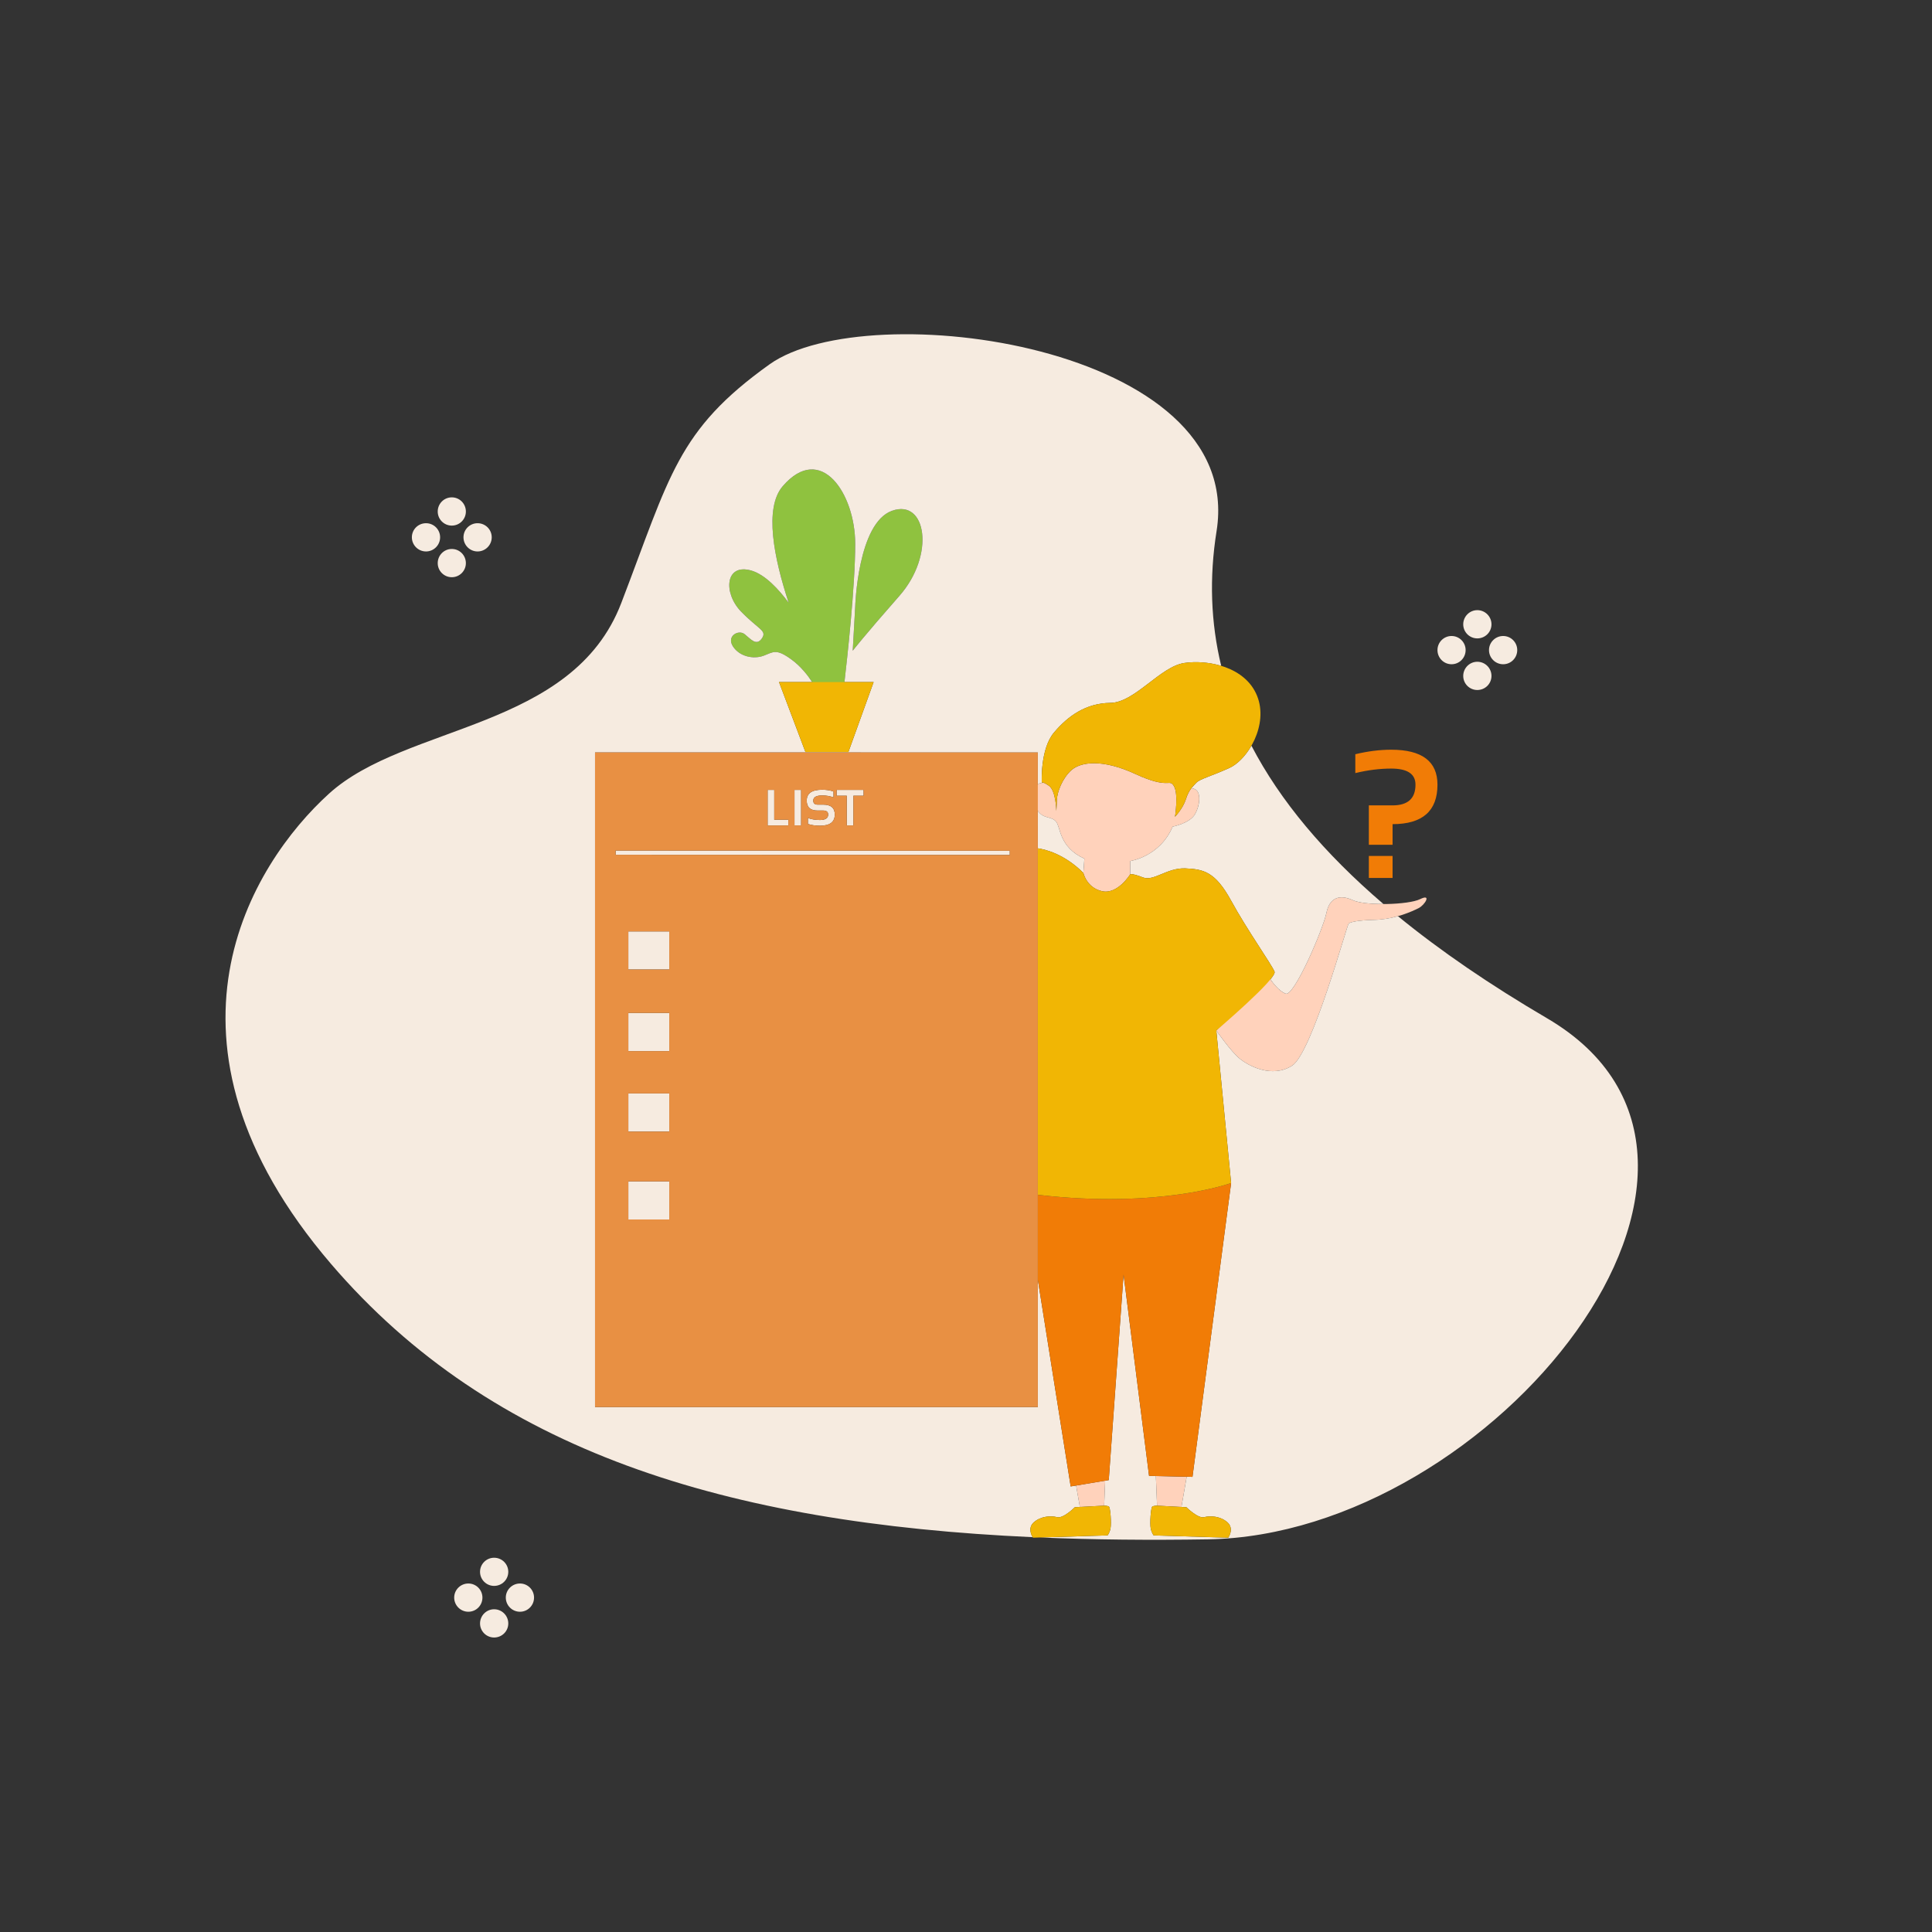 <?xml version="1.0" standalone="no"?>
<svg version="1.1" id="Layer_1" xmlns="http://www.w3.org/2000/svg" xmlns:xlink="http://www.w3.org/1999/xlink" x="0px" y="0px" viewBox="0 0 595.28 595.28" enable-background="new 0 0 595.28 595.28" xml:space="preserve">
<rect x="0" y="0" width="595.28" height="595.28" fill="#333333" stroke="none"/>
<path id="color_x5F_6" fill="#8FC23F" d="M263.505,167.587c0,15.506-3.543,44.532-3.543,44.532l-5.924,0.482l-2.665-0.567
	c0,0-2.835-5.471-7.569-8.872c-4.706-3.401-5.471-2.268-8.504-1.134s-7.37,0.368-9.468-2.863c-2.069-3.203,1.729-5.272,3.6-3.77
	c1.899,1.502,3.6,3.77,5.301,1.332c1.701-2.466-0.935-2.665-6.435-8.334c-5.471-5.669-4.904-14.882,3.146-12.614
	c4.309,1.219,8.561,5.868,11.565,9.949c-4.564-13.832-7.625-29.196-1.843-35.914C252.903,136.18,263.505,152.082,263.505,167.587
	L263.505,167.587z M274.843,157.383L274.843,157.383c-10.602,3.77-11.339,29.509-11.339,29.509l-0.765,13.606
	c0,0,3.288-4.281,14.372-16.895C288.223,170.989,285.445,153.584,274.843,157.383L274.843,157.383z"></path>
<path id="color_x5F_5" fill="#FFD2BB" d="M437.098,279.811c-1.956,0.992-7.342,3.431-13.38,3.601
	c-6.038,0.142-7.682,0.794-8.164,1.134c-0.51,0.312-11.254,39.883-17.461,43.823c-6.208,3.912-13.38,0.057-16.157-2.211
	c-2.778-2.296-7.172-8.646-7.172-8.646l16.299-16.327c0,0,2.466,3.996,5.074,4.988c2.608,0.964,11.565-20.013,12.557-24.888
	c0.992-4.904,4.252-5.727,8.164-3.912c3.912,1.786,17.121,1.445,20.721-0.34C441.18,275.247,439.054,278.818,437.098,279.811
	L437.098,279.811z M332.727,464.318L332.727,464.318l7.455-0.397h0.028l0.312-7.71l-8.958,1.502L332.727,464.318z M356.509,463.921
	L356.509,463.921h0.028l7.483,0.397l1.616-9.298l-9.496-0.227L356.509,463.921z M368.216,243.188L368.216,243.188
	c-0.368-0.198-0.765-0.283-1.134-0.34c-0.624,0.821-1.191,1.813-1.701,3.43c-0.907,2.863-3.345,5.386-3.345,5.386
	s1.134-7.03-0.34-9.468s-1.389,1.134-11.735-3.657c-10.375-4.818-16.979-3.77-19.842-1.247c-2.835,2.552-4.394,6.775-4.479,9.156
	c-0.085,2.353-0.17,3.43-0.17,3.43s-0.085-6.208-2.268-7.767c-0.709-0.482-1.162-0.737-1.474-0.879c-0.227,0-0.454-0.028-0.737,0
	c-2.863,0.057-3.033,5.782-1.304,8.476c1.701,2.693,4.252,1.701,5.698,3.43c1.474,1.701,0.822,7.824,8.731,11.424l-0.312,4.394
	c0,0,0.964,4.563,5.783,5.642c4.819,1.049,8.646-5.217,8.646-5.217V265.3c0,0,9.156-1.304,13.068-10.602c0,0,5.216-0.992,6.86-3.771
	C369.776,248.148,370.116,244.066,368.216,243.188L368.216,243.188z"></path>
<path id="color_x5F_4" fill="#f6ebe0" d="M365.64,245.528c0.074-0.2,0.149-0.387,0.226-0.567
	C365.79,245.14,365.715,245.328,365.64,245.528z M147.143,169.912c2.409,0,4.365-1.956,4.365-4.365c0-2.41-1.956-4.338-4.365-4.338
	c-2.381,0-4.337,1.928-4.337,4.338C142.805,167.956,144.761,169.912,147.143,169.912z M366.547,243.632
	c-0.043,0.069-0.085,0.139-0.128,0.211C366.461,243.77,366.504,243.701,366.547,243.632z M366.176,244.29
	c-0.06,0.116-0.118,0.24-0.177,0.366C366.058,244.529,366.117,244.407,366.176,244.29z M139.206,169.146
	c-2.409,0-4.337,1.956-4.337,4.365c0,2.381,1.928,4.337,4.337,4.337s4.337-1.956,4.337-4.337
	C143.542,171.103,141.615,169.146,139.206,169.146z M144.308,487.902c-2.409,0-4.365,1.956-4.365,4.337
	c0,2.409,1.956,4.365,4.365,4.365s4.337-1.956,4.337-4.365C148.645,489.858,146.717,487.902,144.308,487.902z M131.268,169.912
	c2.381,0,4.337-1.956,4.337-4.365c0-2.41-1.956-4.338-4.337-4.338c-2.409,0-4.365,1.928-4.365,4.338
	C126.903,167.956,128.859,169.912,131.268,169.912z M139.206,161.946c2.409,0,4.337-1.956,4.337-4.337
	c0-2.409-1.928-4.365-4.337-4.365s-4.337,1.956-4.337,4.365C134.868,159.99,136.796,161.946,139.206,161.946z M378.761,236.639
	c-5.811,2.636-9.071,3.345-10.205,4.592c-0.49,0.527-0.984,1.014-1.46,1.62c0.365,0.057,0.757,0.142,1.12,0.337
	c1.9,0.878,1.56,4.96-0.055,7.739c-1.644,2.779-6.86,3.771-6.86,3.771c-3.912,9.298-13.068,10.602-13.068,10.602v4.077
	c0.019-0.011,0.622-0.317,3.91,0.966c3.345,1.304,7.427-3.005,13.068-2.778c5.641,0.255,9.213,0.992,14.117,9.949
	c4.904,8.987,12.558,19.758,13.38,21.884c0.149,0.386-0.354,1.234-1.267,2.356c0.785,1.138,2.697,3.658,4.696,4.419
	c2.608,0.964,11.565-20.013,12.557-24.888c0.992-4.904,4.252-5.727,8.164-3.912c1.791,0.818,5.532,1.185,9.406,1.176
	c-18.232-15.613-31.844-31.811-40.679-48.79C383.729,232.997,381.194,235.542,378.761,236.639z M455.183,203.899
	c-2.381,0-4.337,1.956-4.337,4.365s1.956,4.337,4.337,4.337c2.409,0,4.365-1.928,4.365-4.337S457.593,203.899,455.183,203.899z
	 M455.183,196.699c2.409,0,4.365-1.928,4.365-4.337c0-2.409-1.956-4.365-4.365-4.365c-2.381,0-4.337,1.956-4.337,4.365
	C450.846,194.771,452.802,196.699,455.183,196.699z M447.246,204.664c2.409,0,4.337-1.955,4.337-4.365
	c0-2.381-1.928-4.337-4.337-4.337s-4.337,1.956-4.337,4.337C442.909,202.709,444.837,204.664,447.246,204.664z M463.149,204.664
	c2.409,0,4.337-1.955,4.337-4.365c0-2.381-1.928-4.337-4.337-4.337s-4.365,1.956-4.365,4.337
	C458.783,202.709,460.739,204.664,463.149,204.664z M365.381,246.278c0.003-0.011,0.007-0.021,0.011-0.032
	C365.388,246.257,365.384,246.266,365.381,246.278c-0.907,2.862-3.343,5.383-3.345,5.385l0,0.001
	C362.036,251.664,364.474,249.141,365.381,246.278z M152.245,488.64c2.409,0,4.365-1.928,4.365-4.337
	c0-2.41-1.956-4.338-4.365-4.338c-2.381,0-4.337,1.928-4.337,4.338C147.908,486.712,149.864,488.64,152.245,488.64z
	 M349.961,238.538c-10.374-4.818-16.979-3.769-19.842-1.247c-2.835,2.552-4.394,6.775-4.479,9.156c-0.085,2.353-0.17,3.43-0.17,3.43
	s-0.085-6.208-2.268-7.767c-0.057-0.04-0.097-0.062-0.152-0.099c0.052,0.035,0.096,0.063,0.152,0.1
	c2.183,1.559,2.268,7.767,2.268,7.767s0.085-1.077,0.17-3.43c0.085-2.381,1.644-6.604,4.479-9.156
	c2.863-2.523,9.467-3.571,19.842,1.247c10.346,4.791,10.261,1.219,11.735,3.657c0.553,0.914,0.739,2.474,0.755,4.067
	c-0.016-1.593-0.202-3.154-0.755-4.068C360.222,239.758,360.307,243.329,349.961,238.538z M335.232,271.854
	c-1.124-1.455-1.428-2.898-1.428-2.898l0.312-4.394c-7.909-3.6-7.257-9.723-8.731-11.424c-1.423-1.701-3.913-0.776-5.613-3.31
	v11.557c2.07,0.283,8.05,1.617,14.03,7.568C333.802,268.953,334.107,270.398,335.232,271.854z M206.216,312.097h-12.614v11.764
	h12.614V312.097z M236.519,243.386v10.942h6.378v-1.757h-4.337v-9.185H236.519z M206.216,286.983h-12.614v11.735h12.614V286.983z
	 M311.127,262.123l-121.436-0.057v1.304l121.436,0.057V262.123z M193.602,375.735h12.614V364h-12.614V375.735z M206.216,336.9
	h-12.614v11.764h12.614V336.9z M262.939,254.327v-9.155h3.146v-1.786h-8.305v1.786h3.118v9.155H262.939z M253.328,245.086
	c1.248,0,2.381,0.199,3.487,0.595v-1.814c-1.106-0.368-2.24-0.538-3.487-0.538c-3.174,0-4.762,1.106-4.763,3.344
	c0,2.041,1.106,3.062,3.345,3.062h1.729c1.021,0,1.531,0.425,1.531,1.247c0,1.106-0.851,1.673-2.523,1.673
	c-1.36,0-2.607-0.198-3.713-0.624v1.843c1.105,0.368,2.352,0.538,3.713,0.538c3.033,0,4.564-1.134,4.564-3.43
	c0-2.041-1.191-3.062-3.572-3.062h-1.729c-0.878,0-1.332-0.425-1.332-1.247C250.578,245.624,251.514,245.086,253.328,245.086z
	 M244.796,243.386v10.941h2.041v-10.941H244.796z M372.213,474.296c-17.966,0.289-35.245,0.127-51.846-0.575l20.893-0.644
	c0,0,0.652-0.766,0.907-2.183c0.283-1.418,0-6.491-0.539-6.746c-0.539-0.227-1.446-0.227-1.445-0.227l-9.014,0.482
	c0,0-3.544,3.543-5.443,3.062c-1.871-0.482-4.989-0.369-7.2,1.587c-1.878,1.682-0.716,3.969-0.354,4.576
	c-94.483-4.28-166.668-26.416-216.157-84.173c-58.876-68.74-24.463-123.307-0.652-144.907
	c23.698-21.543,75.061-19.587,90.057-58.733c15.024-39.175,17.206-53.207,45.694-73.56c30.161-21.515,146.863-6.066,137.735,51.364
	c-2.295,14.393-1.798,28.212,1.424,41.54c-3.858-1.17-7.981-1.375-11.316-0.892c-7.427,1.049-15.335,12.246-22.847,12.303
	c-7.483,0.085-13.039,3.996-17.376,9.155c-4.309,5.131-3.742,15.506-3.742,15.506s0.017-0.286,0.708,0
	c-0.218-0.002-0.437-0.026-0.709,0.001c-0.484,0.01-0.885,0.192-1.219,0.483v-9.866H183.341v201.686h136.431v-39.232l10.12,63.694
	l1.673-0.279l1.162,6.6l7.455-0.397h0.028l0.311-7.696l1.106-0.184l4.564-63.326l7.852,62.022l13.38,0.312l11.906-90.539
	c-0.001,0-21.856,8.022-59.557,3.629v-0.001c37.7,4.394,59.555-3.629,59.555-3.629l-4.564-46.998c0,0,0.01-0.009,0.012-0.011
	l-0.012,0.012c0,0,4.394,6.35,7.172,8.646c2.777,2.268,9.949,6.123,16.157,2.211c6.207-3.94,16.951-43.511,17.461-43.823
	c0.482-0.34,2.126-0.992,8.164-1.134c2.517-0.071,4.917-0.538,7.006-1.128c13.125,10.738,28.453,21.203,45.945,31.458
	C552.383,358.104,459.889,472.879,372.213,474.296z M263.504,186.892l-0.765,13.606c0,0,3.288-4.281,14.372-16.895
	c11.112-12.614,8.334-30.019-2.268-26.22C264.241,161.153,263.504,186.892,263.504,186.892z M228.298,188.393
	c5.5,5.669,8.136,5.868,6.435,8.334c-1.701,2.438-3.402,0.17-5.301-1.332c-1.871-1.502-5.669,0.567-3.6,3.77
	c2.098,3.231,6.435,3.997,9.468,2.863c3.033-1.134,3.798-2.267,8.504,1.134c2.981,2.142,5.207,5.102,6.448,7.002h-10.218
	l8.135,21.543h13.238l7.767-21.543h-8.981c0.787-6.765,3.312-29.488,3.312-42.577c0-15.505-10.602-31.407-22.339-17.773
	c-5.782,6.718-2.721,22.082,1.843,35.914c-3.004-4.081-7.256-8.73-11.565-9.949C223.394,173.511,222.827,182.724,228.298,188.393z
	 M378.193,469.053c-2.21-1.957-5.328-2.071-7.199-1.588c-1.899,0.481-5.443-3.062-5.443-3.062l-9.014-0.482h0l7.483,0.397
	l1.616-9.298l-9.496-0.227l0.369,9.128h0.028c0,0-0.907,0-1.446,0.228c-0.539,0.255-0.822,5.328-0.539,6.746
	c0.255,1.417,0.907,2.183,0.907,2.183l22.989,0.709C378.448,473.787,380.376,471.009,378.193,469.053z M321.894,241.314
	c0.021,0.011,0.039,0.019,0.061,0.03C321.934,241.333,321.914,241.324,321.894,241.314z M160.21,487.902
	c-2.409,0-4.365,1.956-4.365,4.337c0,2.409,1.956,4.365,4.365,4.365s4.337-1.956,4.337-4.365
	C164.547,489.858,162.62,487.902,160.21,487.902z M152.245,495.84c-2.381,0-4.337,1.955-4.337,4.365
	c0,2.409,1.956,4.337,4.337,4.337c2.409,0,4.365-1.928,4.365-4.337C156.61,497.795,154.654,495.84,152.245,495.84z M322.344,241.561
	c0.097,0.057,0.204,0.124,0.317,0.195C322.549,241.685,322.441,241.618,322.344,241.561z"></path>
<path id="color_x5F_3" fill="#e89043" d="M183.341,231.849v201.686h136.431V231.849H183.341z M257.779,243.386L257.779,243.386
	h8.306v1.786h-3.146v9.155h-2.041v-9.155h-3.118v-1.786H257.779z M253.328,243.329L253.328,243.329c1.247,0,2.381,0.17,3.487,0.538
	v1.814c-1.106-0.396-2.239-0.595-3.487-0.595c-1.814,0-2.75,0.538-2.75,1.587c0,0.822,0.454,1.247,1.332,1.247h1.729
	c2.381,0,3.572,1.021,3.572,3.062c0,2.296-1.531,3.43-4.564,3.43c-1.361,0-2.608-0.17-3.713-0.538v-1.843
	c1.106,0.426,2.353,0.624,3.713,0.624c1.672,0,2.523-0.567,2.523-1.673c0-0.822-0.51-1.247-1.531-1.247h-1.729
	c-2.239,0-3.345-1.021-3.345-3.062C248.566,244.435,250.154,243.329,253.328,243.329L253.328,243.329z M244.796,243.386
	L244.796,243.386h2.041v10.941h-2.041V243.386z M236.519,243.386L236.519,243.386h2.041v9.185h4.337v1.757h-6.378V243.386z
	 M206.216,375.735L206.216,375.735h-12.614V364h12.614V375.735z M206.216,348.664L206.216,348.664h-12.614V336.9h12.614V348.664z
	 M206.216,323.861L206.216,323.861h-12.614v-11.764h12.614V323.861z M206.216,298.718L206.216,298.718h-12.614v-11.735h12.614
	V298.718z M311.127,263.427L311.127,263.427l-121.436-0.057v-1.304l121.436,0.057V263.427z"></path>
<path id="color_x5F_2" fill="#f17c06" d="M319.772,368.139v26.164l10.12,63.694l11.735-1.956l4.564-63.326l7.852,62.022l13.38,0.312
	l11.906-90.539C379.328,364.51,357.473,372.532,319.772,368.139L319.772,368.139z M421.763,263.738h7.313v6.775h-7.313V263.738z
	 M428.651,230.998L428.651,230.998c-3.487,0-7.172,0.454-11.055,1.39v5.811c3.883-0.936,7.569-1.389,11.055-1.389
	c4.989,0,7.483,1.644,7.483,4.96c0,4.252-2.353,6.379-7.058,6.379h-7.313v12.132h7.313v-6.35c9.213,0,13.833-4.054,13.833-12.161
	C442.909,234.599,438.147,230.998,428.651,230.998L428.651,230.998z"></path>
<path id="color_x5F_1" fill="#f1b604" d="M341.628,464.148c0.539,0.255,0.822,5.328,0.539,6.746
	c-0.255,1.417-0.907,2.183-0.907,2.183l-22.989,0.709c0,0-1.928-2.778,0.255-4.734c2.211-1.956,5.329-2.069,7.2-1.587
	c1.899,0.481,5.443-3.062,5.443-3.062l9.014-0.482C340.182,463.921,341.089,463.921,341.628,464.148L341.628,464.148z
	 M370.994,467.465L370.994,467.465c-1.899,0.481-5.443-3.062-5.443-3.062l-9.014-0.482c0,0-0.907,0-1.446,0.228
	c-0.539,0.255-0.822,5.328-0.539,6.746c0.255,1.417,0.907,2.183,0.907,2.183l22.989,0.709c0,0,1.928-2.778-0.255-4.734
	C375.983,467.096,372.865,466.982,370.994,467.465L370.994,467.465z M323.202,242.11L323.202,242.11
	c2.183,1.559,2.268,7.767,2.268,7.767s0.085-1.077,0.17-3.43c0.085-2.381,1.644-6.604,4.479-9.156
	c2.863-2.522,9.468-3.571,19.842,1.247c10.346,4.791,10.261,1.22,11.735,3.657s0.34,9.468,0.34,9.468s2.438-2.522,3.345-5.386
	c0.879-2.863,2.041-3.827,3.175-5.046c1.134-1.247,4.394-1.956,10.205-4.592c5.783-2.608,12.161-13.38,8.561-22.252
	c-3.6-8.901-14.939-11.197-22.365-10.12c-7.427,1.049-15.335,12.246-22.847,12.303c-7.483,0.085-13.039,3.996-17.376,9.155
	c-4.309,5.131-3.742,15.506-3.742,15.506S320.991,240.579,323.202,242.11L323.202,242.11z M392.708,299.398L392.708,299.398
	c-0.822-2.126-8.476-12.897-13.38-21.884c-4.904-8.957-8.476-9.694-14.117-9.949c-5.641-0.227-9.723,4.082-13.068,2.778
	c-3.345-1.305-3.912-0.965-3.912-0.965s-3.827,6.266-8.646,5.217c-4.819-1.078-5.783-5.642-5.783-5.642
	c-5.981-5.952-11.962-7.285-14.031-7.568v106.753c37.701,4.394,59.556-3.629,59.556-3.629l-4.564-46.998
	C374.765,317.512,393.53,301.524,392.708,299.398L392.708,299.398z M248.169,231.707L248.169,231.707h13.238l7.767-21.543h-29.14
	L248.169,231.707z"></path>
</svg>